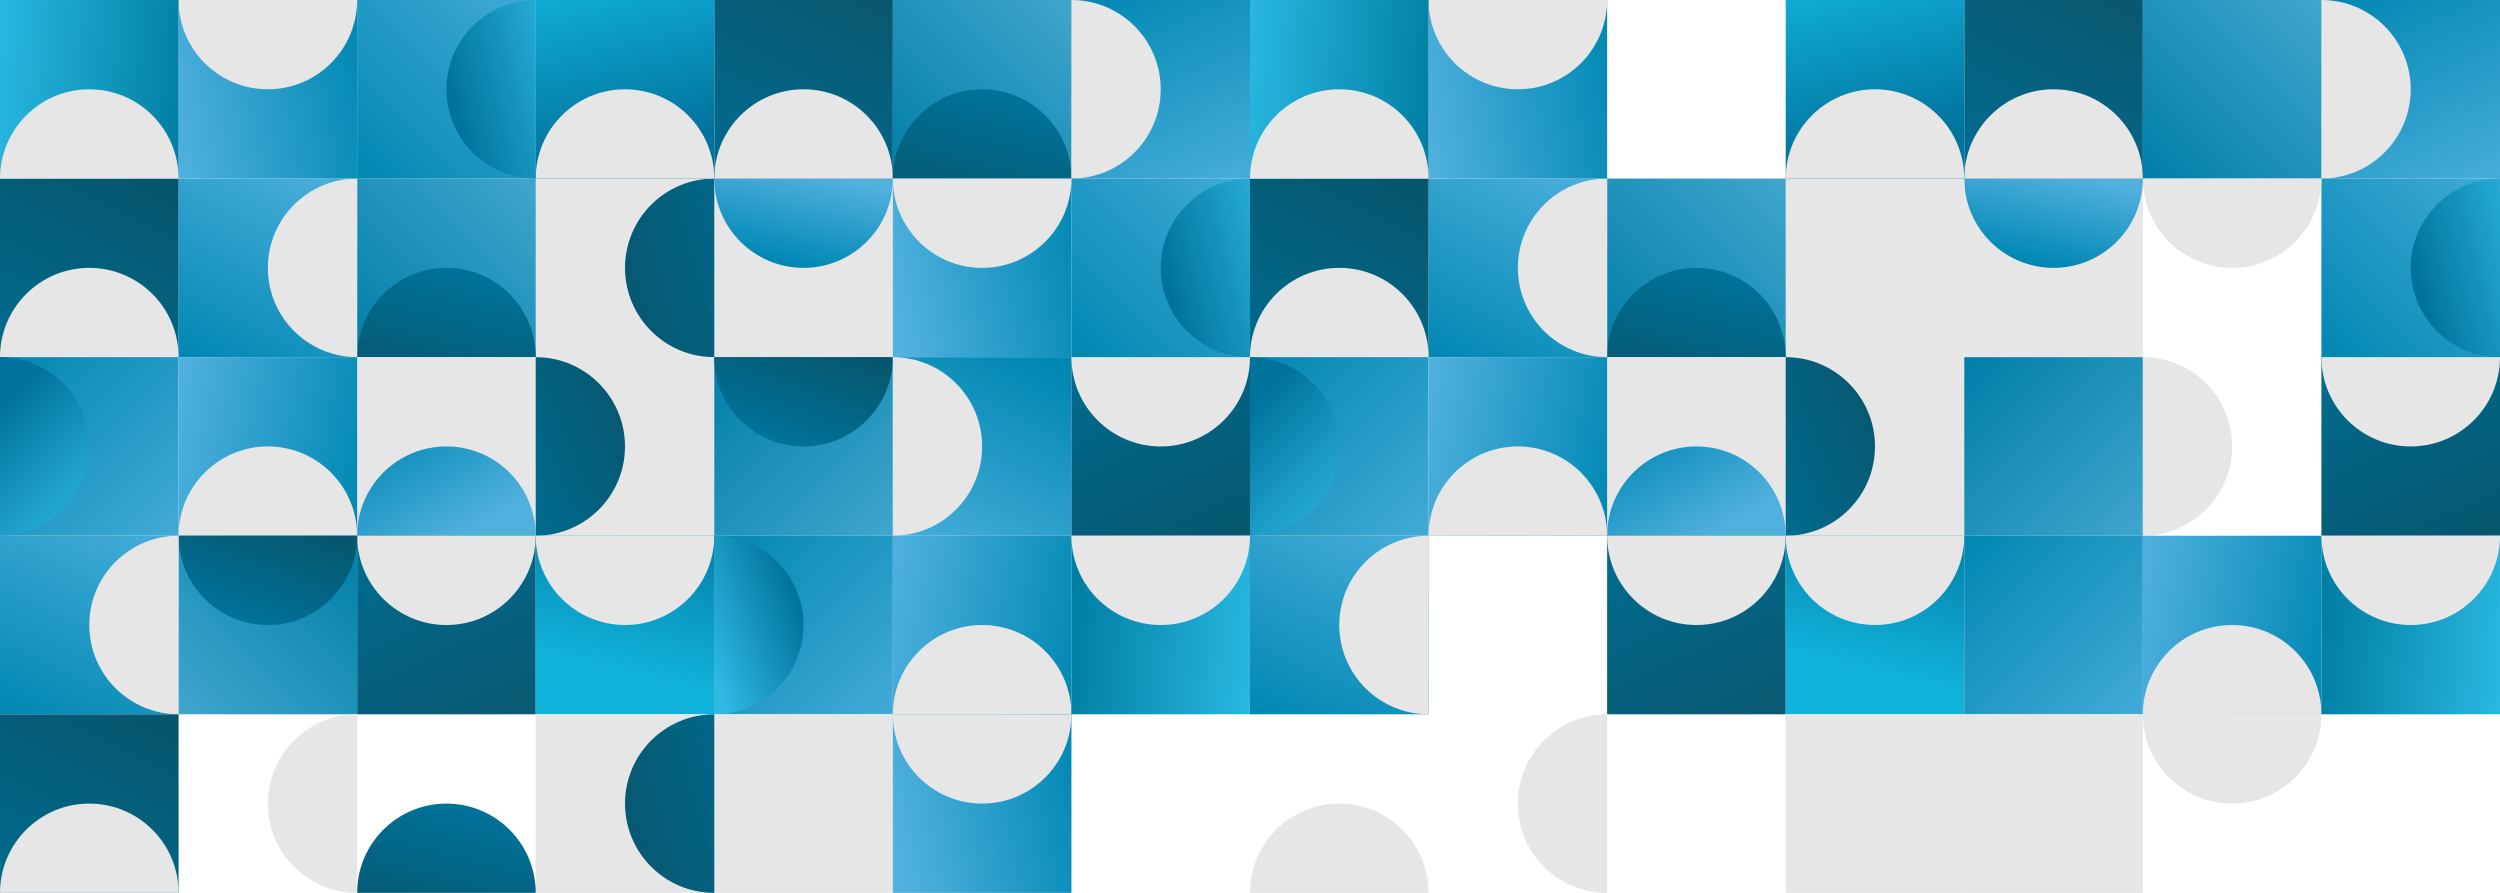 <?xml version="1.0" encoding="UTF-8"?>
<!DOCTYPE svg PUBLIC "-//W3C//DTD SVG 1.1//EN" "http://www.w3.org/Graphics/SVG/1.1/DTD/svg11.dtd">
<!-- Creator: CorelDRAW -->
<svg xmlns="http://www.w3.org/2000/svg" xml:space="preserve" width="4268.05mm" height="1524.34mm" version="1.1" style="shape-rendering:geometricPrecision; text-rendering:geometricPrecision; image-rendering:optimizeQuality; fill-rule:evenodd; clip-rule:evenodd"
viewBox="0 0 168119.17 60043.86"
 xmlns:xlink="http://www.w3.org/1999/xlink"
 xmlns:xodm="http://www.corel.com/coreldraw/odm/2003">
 <defs>
  <style type="text/css">
   <![CDATA[
    .fil0 {fill:#E6E6E6;fill-rule:nonzero}
    .fil4 {fill:url(#id0)}
    .fil45 {fill:url(#id1)}
    .fil30 {fill:url(#id2)}
    .fil33 {fill:url(#id3)}
    .fil44 {fill:url(#id4)}
    .fil34 {fill:url(#id5)}
    .fil57 {fill:url(#id6)}
    .fil32 {fill:url(#id7)}
    .fil22 {fill:url(#id8)}
    .fil54 {fill:url(#id9)}
    .fil58 {fill:url(#id10)}
    .fil52 {fill:url(#id11)}
    .fil36 {fill:url(#id12)}
    .fil6 {fill:url(#id13)}
    .fil13 {fill:url(#id14)}
    .fil24 {fill:url(#id15)}
    .fil21 {fill:url(#id16)}
    .fil46 {fill:url(#id17)}
    .fil51 {fill:url(#id18)}
    .fil40 {fill:url(#id19)}
    .fil15 {fill:url(#id20)}
    .fil59 {fill:url(#id21)}
    .fil16 {fill:url(#id22)}
    .fil50 {fill:url(#id23)}
    .fil5 {fill:url(#id24)}
    .fil3 {fill:url(#id25)}
    .fil47 {fill:url(#id26)}
    .fil25 {fill:url(#id27)}
    .fil12 {fill:url(#id28)}
    .fil7 {fill:url(#id29)}
    .fil11 {fill:url(#id30)}
    .fil35 {fill:url(#id31)}
    .fil9 {fill:url(#id32)}
    .fil43 {fill:url(#id33)}
    .fil41 {fill:url(#id34)}
    .fil55 {fill:url(#id35)}
    .fil14 {fill:url(#id36)}
    .fil23 {fill:url(#id37)}
    .fil28 {fill:url(#id38)}
    .fil38 {fill:url(#id39)}
    .fil39 {fill:url(#id40)}
    .fil27 {fill:url(#id41)}
    .fil18 {fill:url(#id42)}
    .fil49 {fill:url(#id43)}
    .fil26 {fill:url(#id44)}
    .fil37 {fill:url(#id45)}
    .fil10 {fill:url(#id46)}
    .fil29 {fill:url(#id47)}
    .fil8 {fill:url(#id48)}
    .fil48 {fill:url(#id49)}
    .fil20 {fill:url(#id50)}
    .fil17 {fill:url(#id51)}
    .fil56 {fill:url(#id52)}
    .fil19 {fill:url(#id53)}
    .fil1 {fill:url(#id54)}
    .fil2 {fill:url(#id55)}
    .fil42 {fill:url(#id56)}
    .fil31 {fill:url(#id57)}
    .fil53 {fill:url(#id58)}
   ]]>
  </style>
  <linearGradient id="id0" gradientUnits="objectBoundingBox" x1="19.823%" y1="139.644%" x2="80.178%" y2="18.932%">
   <stop offset="0" style="stop-opacity:1; stop-color:#06576E"/>
   <stop offset="1" style="stop-opacity:1; stop-color:#007198"/>
  </linearGradient>
  <linearGradient id="id1" gradientUnits="userSpaceOnUse" x1="144101.98" y1="12009.02" x2="156111.05" y2="0.1">
   <stop offset="0" style="stop-opacity:1; stop-color:#007EA8"/>
   <stop offset="1" style="stop-opacity:1; stop-color:#40A6CD"/>
  </linearGradient>
  <linearGradient id="id2" gradientUnits="userSpaceOnUse" x1="48033.85" y1="36026.67" x2="60042.26" y2="48035.03">
   <stop offset="0" style="stop-opacity:1; stop-color:#0087B2"/>
   <stop offset="1" style="stop-opacity:1; stop-color:#43AAD7"/>
  </linearGradient>
  <linearGradient id="id3" gradientUnits="objectBoundingBox" x1="0%" y1="45.025%" x2="104.137%" y2="54.974%">
   <stop offset="0" style="stop-opacity:1; stop-color:#007EA3"/>
   <stop offset="1" style="stop-opacity:1; stop-color:#29B8E0"/>
  </linearGradient>
  <linearGradient id="id4" gradientUnits="userSpaceOnUse" xlink:href="#id3" x1="96565.26" y1="6601.67" x2="83563.19" y2="5406.95">
  </linearGradient>
  <linearGradient id="id5" gradientUnits="objectBoundingBox" xlink:href="#id1" x1="99.999%" y1="0%" x2="0.001%" y2="99.999%">
  </linearGradient>
  <linearGradient id="id6" gradientUnits="userSpaceOnUse" xlink:href="#id2" x1="132093.03" y1="36026.67" x2="144101.44" y2="48035.03">
  </linearGradient>
  <linearGradient id="id7" gradientUnits="userSpaceOnUse" x1="72932.79" y1="43318.42" x2="59160.45" y2="40743.29">
   <stop offset="0" style="stop-opacity:1; stop-color:#0088B3"/>
   <stop offset="1" style="stop-opacity:1; stop-color:#51B1DF"/>
  </linearGradient>
  <linearGradient id="id8" gradientUnits="objectBoundingBox" xlink:href="#id0" x1="80.177%" y1="0%" x2="19.822%" y2="81.068%">
  </linearGradient>
  <linearGradient id="id9" gradientUnits="userSpaceOnUse" xlink:href="#id7" x1="108958.16" y1="31309.58" x2="95185.82" y2="28734.45">
  </linearGradient>
  <linearGradient id="id10" gradientUnits="userSpaceOnUse" xlink:href="#id7" x1="156991.97" y1="43318.42" x2="143219.63" y2="40743.29">
  </linearGradient>
  <linearGradient id="id11" gradientUnits="userSpaceOnUse" xlink:href="#id2" x1="84059.22" y1="24017.83" x2="96067.63" y2="36026.2">
  </linearGradient>
  <linearGradient id="id12" gradientUnits="userSpaceOnUse" x1="2692.6" y1="49267.12" x2="9315.58" y2="34794.21">
   <stop offset="0" style="stop-opacity:1; stop-color:#0087B2"/>
   <stop offset="1" style="stop-opacity:1; stop-color:#47ADDA"/>
  </linearGradient>
  <linearGradient id="id13" gradientUnits="objectBoundingBox" x1="77.917%" y1="0%" x2="22.084%" y2="110.235%">
   <stop offset="0" style="stop-opacity:1; stop-color:#06566D"/>
   <stop offset="1" style="stop-opacity:1; stop-color:#006C90"/>
  </linearGradient>
  <linearGradient id="id14" gradientUnits="userSpaceOnUse" xlink:href="#id1" x1="60042.8" y1="12009.02" x2="72051.87" y2="0.1">
  </linearGradient>
  <linearGradient id="id15" gradientUnits="userSpaceOnUse" xlink:href="#id13" x1="81407.66" y1="37255.76" x2="74702.75" y2="22788.86">
  </linearGradient>
  <linearGradient id="id16" gradientUnits="userSpaceOnUse" xlink:href="#id1" x1="48033.56" y1="24017.85" x2="60042.64" y2="36026.77">
  </linearGradient>
  <linearGradient id="id17" gradientUnits="userSpaceOnUse" xlink:href="#id12" x1="158803.76" y1="-1231.99" x2="165426.74" y2="13240.93">
  </linearGradient>
  <linearGradient id="id18" gradientUnits="userSpaceOnUse" xlink:href="#id13" x1="165466.84" y1="37255.76" x2="158761.93" y2="22788.86">
  </linearGradient>
  <linearGradient id="id19" gradientUnits="objectBoundingBox" xlink:href="#id12" x1="22.423%" y1="110.26%" x2="77.578%" y2="0%">
  </linearGradient>
  <linearGradient id="id20" gradientUnits="userSpaceOnUse" xlink:href="#id12" x1="74744.58" y1="-1231.99" x2="81367.56" y2="13240.93">
  </linearGradient>
  <linearGradient id="id21" gradientUnits="userSpaceOnUse" xlink:href="#id12" x1="86751.77" y1="49267.12" x2="93374.76" y2="34794.21">
  </linearGradient>
  <linearGradient id="id22" gradientUnits="objectBoundingBox" xlink:href="#id2" x1="6.03782e-05%" y1="100%" x2="99.999%" y2="0%">
  </linearGradient>
  <linearGradient id="id23" gradientUnits="userSpaceOnUse" xlink:href="#id1" x1="132092.74" y1="24017.85" x2="144101.82" y2="36026.77">
  </linearGradient>
  <linearGradient id="id24" gradientUnits="objectBoundingBox" xlink:href="#id12" x1="22.423%" y1="110.26%" x2="77.578%" y2="0%">
  </linearGradient>
  <linearGradient id="id25" gradientUnits="objectBoundingBox" xlink:href="#id1" x1="0.001%" y1="100.001%" x2="99.999%" y2="0.001%">
  </linearGradient>
  <linearGradient id="id26" gradientUnits="objectBoundingBox" xlink:href="#id2" x1="6.03782e-05%" y1="100%" x2="99.999%" y2="0%">
  </linearGradient>
  <linearGradient id="id27" gradientUnits="userSpaceOnUse" xlink:href="#id2" x1="0.04" y1="24017.83" x2="12008.45" y2="36026.2">
  </linearGradient>
  <linearGradient id="id28" gradientUnits="userSpaceOnUse" xlink:href="#id3" x1="12506.08" y1="6601.67" x2="-495.99" y2="5406.95">
  </linearGradient>
  <linearGradient id="id29" gradientUnits="objectBoundingBox" x1="77.343%" y1="0%" x2="22.658%" y2="110.278%">
   <stop offset="0" style="stop-opacity:1; stop-color:#095870"/>
   <stop offset="1" style="stop-opacity:1; stop-color:#006D92"/>
  </linearGradient>
  <linearGradient id="id30" gradientUnits="userSpaceOnUse" xlink:href="#id7" x1="24899.7" y1="4716.67" x2="11127.37" y2="7291.8">
  </linearGradient>
  <linearGradient id="id31" gradientUnits="objectBoundingBox" xlink:href="#id0" x1="80.177%" y1="0%" x2="19.822%" y2="81.068%">
  </linearGradient>
  <linearGradient id="id32" gradientUnits="objectBoundingBox" xlink:href="#id2" x1="5.88912e-05%" y1="100%" x2="99.999%" y2="0%">
  </linearGradient>
  <linearGradient id="id33" gradientUnits="userSpaceOnUse" xlink:href="#id7" x1="108958.88" y1="4716.67" x2="95186.55" y2="7291.8">
  </linearGradient>
  <linearGradient id="id34" gradientUnits="objectBoundingBox" xlink:href="#id13" x1="77.917%" y1="0%" x2="22.084%" y2="110.235%">
  </linearGradient>
  <linearGradient id="id35" gradientUnits="userSpaceOnUse" xlink:href="#id29" x1="117363.84" y1="49269.27" x2="110797.09" y2="34792.48">
  </linearGradient>
  <linearGradient id="id36" gradientUnits="objectBoundingBox" xlink:href="#id0" x1="19.823%" y1="139.644%" x2="80.178%" y2="18.932%">
  </linearGradient>
  <linearGradient id="id37" gradientUnits="objectBoundingBox" xlink:href="#id12" x1="77.577%" y1="0%" x2="22.422%" y2="110.259%">
  </linearGradient>
  <linearGradient id="id38" gradientUnits="userSpaceOnUse" xlink:href="#id29" x1="33304.66" y1="49269.27" x2="26737.91" y2="34792.48">
  </linearGradient>
  <linearGradient id="id39" gradientUnits="objectBoundingBox" xlink:href="#id1" x1="0.001%" y1="100.001%" x2="99.999%" y2="0.001%">
  </linearGradient>
  <linearGradient id="id40" gradientUnits="objectBoundingBox" xlink:href="#id0" x1="19.823%" y1="139.644%" x2="80.178%" y2="18.932%">
  </linearGradient>
  <linearGradient id="id41" gradientUnits="userSpaceOnUse" xlink:href="#id7" x1="24898.98" y1="31309.58" x2="11126.64" y2="28734.45">
  </linearGradient>
  <linearGradient id="id42" gradientUnits="objectBoundingBox" xlink:href="#id7" x1="107.345%" y1="39.278%" x2="0%" y2="60.722%">
  </linearGradient>
  <linearGradient id="id43" gradientUnits="userSpaceOnUse" x1="111359.01" y1="27594.28" x2="116034.18" y2="35392.62">
   <stop offset="0" style="stop-opacity:1; stop-color:#0087B4"/>
   <stop offset="1" style="stop-opacity:1; stop-color:#50B0DE"/>
  </linearGradient>
  <linearGradient id="id44" gradientUnits="userSpaceOnUse" x1="1136.85" y1="26398.22" x2="8384.55" y2="33645.91">
   <stop offset="0" style="stop-opacity:1; stop-color:#00739D"/>
   <stop offset="1" style="stop-opacity:1; stop-color:#2FB9E3"/>
  </linearGradient>
  <linearGradient id="id45" gradientUnits="objectBoundingBox" xlink:href="#id43" x1="27.341%" y1="89.441%" x2="66.274%" y2="0%">
  </linearGradient>
  <linearGradient id="id46" gradientUnits="objectBoundingBox" xlink:href="#id44" x1="18.934%" y1="80.178%" x2="139.644%" y2="19.823%">
  </linearGradient>
  <linearGradient id="id47" gradientUnits="userSpaceOnUse" x1="45402.29" y1="33094.01" x2="42477.07" y2="45333.32">
   <stop offset="0" style="stop-opacity:1; stop-color:#00739D"/>
   <stop offset="1" style="stop-opacity:1; stop-color:#11B2DB"/>
  </linearGradient>
  <linearGradient id="id48" gradientUnits="userSpaceOnUse" xlink:href="#id47" x1="45403.11" y1="9306.7" x2="42477.89" y2="-2932.6">
  </linearGradient>
  <linearGradient id="id49" gradientUnits="objectBoundingBox" xlink:href="#id44" x1="18.934%" y1="80.178%" x2="139.644%" y2="19.823%">
  </linearGradient>
  <linearGradient id="id50" gradientUnits="objectBoundingBox" x1="78.762%" y1="18.036%" x2="0%" y2="83.851%">
   <stop offset="0" style="stop-opacity:1; stop-color:#065973"/>
   <stop offset="1" style="stop-opacity:1; stop-color:#006A8C"/>
  </linearGradient>
  <linearGradient id="id51" gradientUnits="objectBoundingBox" xlink:href="#id44" x1="18.934%" y1="80.178%" x2="139.644%" y2="19.823%">
  </linearGradient>
  <linearGradient id="id52" gradientUnits="userSpaceOnUse" xlink:href="#id47" x1="129461.47" y1="33094.01" x2="126536.25" y2="45333.32">
  </linearGradient>
  <linearGradient id="id53" gradientUnits="userSpaceOnUse" xlink:href="#id43" x1="27299.83" y1="27594.28" x2="31975" y2="35392.62">
  </linearGradient>
  <linearGradient id="id54" gradientUnits="objectBoundingBox" xlink:href="#id43" x1="27.341%" y1="89.441%" x2="66.274%" y2="0%">
  </linearGradient>
  <linearGradient id="id55" gradientUnits="objectBoundingBox" xlink:href="#id50" x1="21.238%" y1="81.964%" x2="136.794%" y2="16.149%">
  </linearGradient>
  <linearGradient id="id56" gradientUnits="userSpaceOnUse" xlink:href="#id47" x1="129462.29" y1="9306.7" x2="126537.07" y2="-2932.6">
  </linearGradient>
  <linearGradient id="id57" gradientUnits="objectBoundingBox" xlink:href="#id44" x1="81.066%" y1="19.822%" x2="0%" y2="80.177%">
  </linearGradient>
  <linearGradient id="id58" gradientUnits="userSpaceOnUse" xlink:href="#id44" x1="85196.03" y1="26398.22" x2="92443.73" y2="33645.91">
  </linearGradient>
 </defs>
 <g id="Camada_x0020_1">
  <polygon class="fil0" points="48034.67,24017.79 60043.08,24017.79 60043.08,12008.82 48034.67,12008.82 "/>
  <path class="fil1" d="M48034.67 12008.97l12008.41 0c0,3315.83 -2688.15,6004.23 -6004.23,6004.23 -3315.83,0 -6004.18,-2688.41 -6004.18,-6004.23z"/>
  <polygon class="fil0" points="36026.2,24017.79 48034.72,24017.79 48034.72,12008.82 36026.2,12008.82 "/>
  <path class="fil2" d="M48034.67 12008.97l0 12008.82c-3315.88,0 -6004.08,-2688.4 -6004.08,-6004.59 0,-3316.03 2688.2,-6004.23 6004.08,-6004.23z"/>
  <polygon class="fil3" points="24016.88,24017.79 36026.2,24017.79 36026.2,12008.97 24016.88,12008.97 "/>
  <path class="fil4" d="M36026.2 24017.79l-12009.33 0c0,-3316.43 2688.71,-6004.59 6004.74,-6004.59 3316.39,0 6004.59,2688.15 6004.59,6004.59z"/>
  <polygon class="fil5" points="12008.87,24017.79 24016.82,24017.79 24016.82,12008.97 12008.87,12008.97 "/>
  <path class="fil0" d="M24016.88 12008.97l0 12008.82c-3315.52,0 -6003.72,-2688.4 -6003.72,-6004.59 0,-3315.52 2688.2,-6004.23 6003.72,-6004.23z"/>
  <polygon class="fil6" points="-0,24017.79 12008.87,24017.79 12008.87,12008.97 -0,12008.97 "/>
  <path class="fil0" d="M12008.87 24017.79l-12008.87 0c0,-3316.43 2688.25,-6004.59 6004.64,-6004.59 3315.93,0 6004.23,2688.15 6004.23,6004.59z"/>
  <polygon class="fil7" points="48034.67,12008.41 60043.08,12008.41 60043.08,0 48034.67,0 "/>
  <path class="fil0" d="M60043.08 12008.41l-12008.41 0c0,-3315.82 2688.35,-6004.23 6004.59,-6004.23 3315.67,0 6003.83,2688.41 6003.83,6004.23z"/>
  <polygon class="fil8" points="36026.2,12008.41 48034.67,12008.41 48034.67,0 36026.2,0 "/>
  <path class="fil0" d="M48034.67 12008.41l-12008.47 0c0,-3315.47 2688.2,-6003.88 6004.38,-6003.88 3315.88,0 6004.08,2688.41 6004.08,6003.88z"/>
  <polygon class="fil9" points="24017.74,12008.41 36026.2,12008.41 36026.2,0 24017.74,0 "/>
  <path class="fil10" d="M36026.2 0l0 12008.41c-3316.03,0 -6004.23,-2688.15 -6004.23,-6004.23 0,-3315.83 2688.2,-6004.18 6004.23,-6004.18z"/>
  <polygon class="fil11" points="12009.23,12008.41 24017.74,12008.41 24017.74,0 12009.23,0 "/>
  <path class="fil0" d="M12009.23 0l12008.52 0c0,3316.03 -2688.2,6004.18 -6004.23,6004.18 -3315.87,0 -6004.28,-2688.15 -6004.28,-6004.18z"/>
  <polygon class="fil12" points="0.82,12008.41 12009.23,12008.41 12009.23,0 0.82,0 "/>
  <path class="fil0" d="M12009.23 12008.41l-12008.41 0c0,-3315.47 2688.25,-6003.88 6004.23,-6003.88 3315.93,0 6004.18,2688.41 6004.18,6003.88z"/>
  <polygon class="fil13" points="60042.65,12008.87 72051.97,12008.87 72051.97,0.05 60042.65,0.05 "/>
  <path class="fil14" d="M72051.97 12008.87l-12009.33 0c0,-3316.44 2688.71,-6004.59 6004.74,-6004.59 3316.39,0 6004.59,2688.15 6004.59,6004.59z"/>
  <polygon class="fil15" points="84060,0.01 72052.04,0.01 72052.04,12008.83 84060,12008.83 "/>
  <path class="fil0" d="M72051.99 12008.83l0 -12008.82c3315.52,0 6003.72,2688.41 6003.72,6004.59 0,3315.52 -2688.2,6004.23 -6003.72,6004.23z"/>
  <polygon class="fil16" points="72051.12,24017.81 84059.58,24017.81 84059.58,12009.4 72051.12,12009.4 "/>
  <path class="fil17" d="M84059.58 12009.4l0 12008.41c-3316.03,0 -6004.23,-2688.15 -6004.23,-6004.23 0,-3315.83 2688.2,-6004.18 6004.23,-6004.18z"/>
  <polygon class="fil18" points="60042.6,24017.81 72051.12,24017.81 72051.12,12009.4 60042.6,12009.4 "/>
  <path class="fil0" d="M60042.6 12009.4l12008.52 0c0,3316.03 -2688.2,6004.18 -6004.23,6004.18 -3315.87,0 -6004.28,-2688.15 -6004.28,-6004.18z"/>
  <polygon class="fil0" points="36024.95,24017.8 24016.53,24017.8 24016.53,36026.77 36024.95,36026.77 "/>
  <path class="fil19" d="M36024.95 36026.62l-12008.41 0c0,-3315.82 2688.15,-6004.23 6004.23,-6004.23 3315.83,0 6004.18,2688.41 6004.18,6004.23z"/>
  <polygon class="fil0" points="48033.41,24017.8 36024.9,24017.8 36024.9,36026.77 48033.41,36026.77 "/>
  <path class="fil20" d="M36024.95 36026.62l0 -12008.82c3315.87,0 6004.08,2688.41 6004.08,6004.59 0,3316.03 -2688.2,6004.23 -6004.08,6004.23z"/>
  <polygon class="fil21" points="60042.74,24017.8 48033.41,24017.8 48033.41,36026.62 60042.74,36026.62 "/>
  <path class="fil22" d="M48033.41 24017.8l12009.33 0c0,3316.44 -2688.71,6004.59 -6004.74,6004.59 -3316.39,0 -6004.59,-2688.15 -6004.59,-6004.59z"/>
  <polygon class="fil23" points="72050.74,24017.8 60042.79,24017.8 60042.79,36026.62 72050.74,36026.62 "/>
  <path class="fil0" d="M60042.74 36026.62l0 -12008.82c3315.52,0 6003.72,2688.41 6003.72,6004.59 0,3315.52 -2688.2,6004.23 -6003.72,6004.23z"/>
  <polygon class="fil24" points="84059.61,24017.8 72050.74,24017.8 72050.74,36026.62 84059.61,36026.62 "/>
  <path class="fil0" d="M72050.74 24017.8l12008.87 0c0,3316.44 -2688.25,6004.59 -6004.64,6004.59 -3315.93,0 -6004.23,-2688.15 -6004.23,-6004.59z"/>
  <polygon class="fil25" points="12008.5,24017.78 0.04,24017.78 0.04,36026.2 12008.5,36026.2 "/>
  <path class="fil26" d="M0.04 36026.2l0 -12008.41c3316.03,0 6004.23,2688.15 6004.23,6004.23 0,3315.83 -2688.2,6004.18 -6004.23,6004.18z"/>
  <polygon class="fil27" points="24017.01,24017.78 12008.5,24017.78 12008.5,36026.2 24017.01,36026.2 "/>
  <path class="fil0" d="M24017.01 36026.2l-12008.52 0c0,-3316.03 2688.2,-6004.18 6004.23,-6004.18 3315.87,0 6004.28,2688.16 6004.28,6004.18z"/>
  <polygon class="fil28" points="36025.38,36026.62 24016.97,36026.62 24016.97,48035.03 36025.38,48035.03 "/>
  <path class="fil0" d="M24016.97 36026.62l12008.41 0c0,3315.83 -2688.36,6004.23 -6004.59,6004.23 -3315.67,0 -6003.82,-2688.4 -6003.82,-6004.23z"/>
  <polygon class="fil29" points="48033.85,36026.62 36025.38,36026.62 36025.38,48035.03 48033.85,48035.03 "/>
  <path class="fil0" d="M36025.38 36026.62l12008.47 0c0,3315.47 -2688.2,6003.88 -6004.38,6003.88 -3315.88,0 -6004.08,-2688.41 -6004.08,-6003.88z"/>
  <polygon class="fil30" points="60042.31,36026.62 48033.85,36026.62 48033.85,48035.03 60042.31,48035.03 "/>
  <path class="fil31" d="M48033.85 48035.03l0 -12008.41c3316.03,0 6004.23,2688.15 6004.23,6004.23 0,3315.83 -2688.2,6004.18 -6004.23,6004.18z"/>
  <polygon class="fil32" points="72050.83,36026.62 60042.31,36026.62 60042.31,48035.03 72050.83,48035.03 "/>
  <path class="fil0" d="M72050.83 48035.03l-12008.52 0c0,-3316.03 2688.2,-6004.18 6004.23,-6004.18 3315.88,0 6004.29,2688.15 6004.29,6004.18z"/>
  <polygon class="fil33" points="84059.24,36026.62 72050.83,36026.62 72050.83,48035.03 84059.24,48035.03 "/>
  <path class="fil0" d="M72050.83 36026.62l12008.41 0c0,3315.47 -2688.25,6003.88 -6004.23,6003.88 -3315.93,0 -6004.18,-2688.41 -6004.18,-6003.88z"/>
  <polygon class="fil34" points="24017.41,36026.16 12008.08,36026.16 12008.08,48034.98 24017.41,48034.98 "/>
  <path class="fil35" d="M12008.08 36026.16l12009.33 0c0,3316.44 -2688.71,6004.59 -6004.74,6004.59 -3316.39,0 -6004.59,-2688.15 -6004.59,-6004.59z"/>
  <polygon class="fil36" points="0.06,48035.02 12008.01,48035.02 12008.01,36026.2 0.06,36026.2 "/>
  <path class="fil0" d="M12008.06 36026.2l0 12008.82c-3315.52,0 -6003.72,-2688.41 -6003.72,-6004.59 0,-3315.52 2688.2,-6004.23 6003.72,-6004.23z"/>
  <polygon class="fil0" points="132093.85,24017.79 144102.26,24017.79 144102.26,12008.82 132093.85,12008.82 "/>
  <path class="fil37" d="M132093.85 12008.97l12008.41 0c0,3315.83 -2688.15,6004.23 -6004.23,6004.23 -3315.83,0 -6004.18,-2688.41 -6004.18,-6004.23z"/>
  <polygon class="fil0" points="120085.38,24017.79 132093.9,24017.79 132093.9,12008.82 120085.38,12008.82 "/>
  <path class="fil2" d="M132093.85 12008.97l0 12008.82c-3315.88,0 -6004.08,-2688.4 -6004.08,-6004.59 0,-3316.03 2688.2,-6004.23 6004.08,-6004.23z"/>
  <polygon class="fil38" points="108076.06,24017.79 120085.38,24017.79 120085.38,12008.97 108076.06,12008.97 "/>
  <path class="fil39" d="M120085.38 24017.79l-12009.33 0c0,-3316.43 2688.71,-6004.59 6004.74,-6004.59 3316.39,0 6004.59,2688.15 6004.59,6004.59z"/>
  <polygon class="fil40" points="96068.05,24017.79 108076,24017.79 108076,12008.97 96068.05,12008.97 "/>
  <path class="fil0" d="M108076.06 12008.97l0 12008.82c-3315.52,0 -6003.72,-2688.4 -6003.72,-6004.59 0,-3315.52 2688.2,-6004.23 6003.72,-6004.23z"/>
  <polygon class="fil41" points="84059.18,24017.79 96068.05,24017.79 96068.05,12008.97 84059.18,12008.97 "/>
  <path class="fil0" d="M96068.05 24017.79l-12008.87 0c0,-3316.43 2688.25,-6004.59 6004.64,-6004.59 3315.93,0 6004.23,2688.15 6004.23,6004.59z"/>
  <polygon class="fil7" points="132093.85,12008.41 144102.26,12008.41 144102.26,0 132093.85,0 "/>
  <path class="fil0" d="M144102.26 12008.41l-12008.41 0c0,-3315.82 2688.35,-6004.23 6004.59,-6004.23 3315.67,0 6003.83,2688.41 6003.83,6004.23z"/>
  <polygon class="fil42" points="120085.38,12008.41 132093.85,12008.41 132093.85,0 120085.38,0 "/>
  <path class="fil0" d="M132093.85 12008.41l-12008.47 0c0,-3315.47 2688.2,-6003.88 6004.38,-6003.88 3315.88,0 6004.08,2688.41 6004.08,6003.88z"/>
  <polygon class="fil9" points="108076.92,12008.41 120085.38,12008.41 120085.38,0 108076.92,0 "/>
  <path class="fil10" d="M120085.38 0l0 12008.41c-3316.03,0 -6004.23,-2688.15 -6004.23,-6004.23 0,-3315.83 2688.2,-6004.18 6004.23,-6004.18z"/>
  <polygon class="fil43" points="96068.41,12008.41 108076.92,12008.41 108076.92,0 96068.41,0 "/>
  <path class="fil0" d="M96068.41 0l12008.52 0c0,3316.03 -2688.2,6004.18 -6004.23,6004.18 -3315.87,0 -6004.28,-2688.15 -6004.28,-6004.18z"/>
  <polygon class="fil44" points="84060,12008.41 96068.41,12008.41 96068.41,0 84060,0 "/>
  <path class="fil0" d="M96068.41 12008.41l-12008.41 0c0,-3315.47 2688.25,-6003.88 6004.23,-6003.88 3315.93,0 6004.18,2688.41 6004.18,6003.88z"/>
  <polygon class="fil45" points="144101.83,12008.87 156111.15,12008.87 156111.15,0.05 144101.83,0.05 "/>
  <path class="fil14" d="M156111.15 12008.87l-12009.33 0c0,-3316.44 2688.71,-6004.59 6004.74,-6004.59 3316.39,0 6004.59,2688.15 6004.59,6004.59z"/>
  <polygon class="fil46" points="168119.17,0.01 156111.22,0.01 156111.22,12008.83 168119.17,12008.83 "/>
  <path class="fil0" d="M156111.17 12008.83l0 -12008.82c3315.52,0 6003.72,2688.41 6003.72,6004.59 0,3315.52 -2688.2,6004.23 -6003.72,6004.23z"/>
  <polygon class="fil47" points="156110.3,24017.81 168118.76,24017.81 168118.76,12009.4 156110.3,12009.4 "/>
  <path class="fil48" d="M168118.76 12009.4l0 12008.41c-3316.03,0 -6004.23,-2688.15 -6004.23,-6004.23 0,-3315.83 2688.2,-6004.18 6004.23,-6004.18z"/>
  <polygon class="fil18" points="144101.78,24017.81 156110.3,24017.81 156110.3,12009.4 144101.78,12009.4 "/>
  <path class="fil0" d="M144101.78 12009.4l12008.52 0c0,3316.03 -2688.2,6004.18 -6004.23,6004.18 -3315.87,0 -6004.28,-2688.15 -6004.28,-6004.18z"/>
  <polygon class="fil0" points="120084.13,24017.8 108075.71,24017.8 108075.71,36026.77 120084.13,36026.77 "/>
  <path class="fil49" d="M120084.13 36026.62l-12008.41 0c0,-3315.82 2688.15,-6004.23 6004.23,-6004.23 3315.83,0 6004.18,2688.41 6004.18,6004.23z"/>
  <polygon class="fil0" points="132092.59,24017.8 120084.08,24017.8 120084.08,36026.77 132092.59,36026.77 "/>
  <path class="fil20" d="M120084.13 36026.62l0 -12008.82c3315.87,0 6004.08,2688.41 6004.08,6004.59 0,3316.03 -2688.2,6004.23 -6004.08,6004.23z"/>
  <polygon class="fil50" points="144101.92,24017.8 132092.59,24017.8 132092.59,36026.62 144101.92,36026.62 "/>
  <path class="fil22" d="M132092.59 24017.8l12009.33 0c0,3316.44 -2688.71,6004.59 -6004.74,6004.59 -3316.39,0 -6004.59,-2688.15 -6004.59,-6004.59z"/>
  <polygon class="fil23" points="156109.92,24017.8 144101.97,24017.8 144101.97,36026.62 156109.92,36026.62 "/>
  <path class="fil0" d="M144101.92 36026.62l0 -12008.82c3315.52,0 6003.72,2688.41 6003.72,6004.59 0,3315.52 -2688.2,6004.23 -6003.72,6004.23z"/>
  <polygon class="fil51" points="168118.79,24017.8 156109.92,24017.8 156109.92,36026.62 168118.79,36026.62 "/>
  <path class="fil0" d="M156109.92 24017.8l12008.87 0c0,3316.44 -2688.25,6004.59 -6004.64,6004.59 -3315.93,0 -6004.23,-2688.15 -6004.23,-6004.59z"/>
  <polygon class="fil52" points="96067.68,24017.78 84059.22,24017.78 84059.22,36026.2 96067.68,36026.2 "/>
  <path class="fil53" d="M84059.22 36026.2l0 -12008.41c3316.03,0 6004.23,2688.15 6004.23,6004.23 0,3315.83 -2688.2,6004.18 -6004.23,6004.18z"/>
  <polygon class="fil54" points="108076.19,24017.78 96067.68,24017.78 96067.68,36026.2 108076.19,36026.2 "/>
  <path class="fil0" d="M108076.19 36026.2l-12008.52 0c0,-3316.03 2688.2,-6004.18 6004.23,-6004.18 3315.87,0 6004.28,2688.16 6004.28,6004.18z"/>
  <polygon class="fil55" points="120084.56,36026.62 108076.15,36026.62 108076.15,48035.03 120084.56,48035.03 "/>
  <path class="fil0" d="M108076.15 36026.62l12008.41 0c0,3315.83 -2688.36,6004.23 -6004.59,6004.23 -3315.67,0 -6003.82,-2688.4 -6003.82,-6004.23z"/>
  <polygon class="fil56" points="132093.03,36026.62 120084.56,36026.62 120084.56,48035.03 132093.03,48035.03 "/>
  <path class="fil0" d="M120084.56 36026.62l12008.47 0c0,3315.47 -2688.2,6003.88 -6004.38,6003.88 -3315.88,0 -6004.08,-2688.41 -6004.08,-6003.88z"/>
  <polygon class="fil57" points="144101.49,36026.62 132093.03,36026.62 132093.03,48035.03 144101.49,48035.03 "/>
  <path class="fil31" d="M132093.03 48035.03l0 -12008.41c3316.03,0 6004.23,2688.15 6004.23,6004.23 0,3315.83 -2688.2,6004.18 -6004.23,6004.18z"/>
  <polygon class="fil58" points="156110.01,36026.62 144101.49,36026.62 144101.49,48035.03 156110.01,48035.03 "/>
  <path class="fil0" d="M156110.01 48035.03l-12008.52 0c0,-3316.03 2688.2,-6004.18 6004.23,-6004.18 3315.88,0 6004.29,2688.15 6004.29,6004.18z"/>
  <polygon class="fil33" points="168118.42,36026.62 156110.01,36026.62 156110.01,48035.03 168118.42,48035.03 "/>
  <path class="fil0" d="M156110.01 36026.62l12008.41 0c0,3315.47 -2688.25,6003.88 -6004.23,6003.88 -3315.93,0 -6004.18,-2688.41 -6004.18,-6003.88z"/>
  <polygon class="fil34" points="108076.59,36026.16 96067.26,36026.16 96067.26,48034.98 108076.59,48034.98 "/>
  <path class="fil35" d="M96067.26 36026.16l12009.33 0c0,3316.44 -2688.71,6004.59 -6004.74,6004.59 -3316.39,0 -6004.59,-2688.15 -6004.59,-6004.59z"/>
  <polygon class="fil59" points="84059.24,48035.02 96067.19,48035.02 96067.19,36026.2 84059.24,36026.2 "/>
  <path class="fil0" d="M96067.24 36026.2l0 12008.82c-3315.52,0 -6003.72,-2688.41 -6003.72,-6004.59 0,-3315.52 2688.2,-6004.23 6003.72,-6004.23z"/>
  <polygon class="fil0" points="48034.67,60043.84 60043.08,60043.84 60043.08,48034.87 48034.67,48034.87 "/>
  <path class="fil1" d="M48034.67 48035.02l12008.41 0c0,3315.83 -2688.15,6004.23 -6004.23,6004.23 -3315.83,0 -6004.18,-2688.41 -6004.18,-6004.23z"/>
  <polygon class="fil0" points="36026.2,60043.84 48034.72,60043.84 48034.72,48034.87 36026.2,48034.87 "/>
  <path class="fil2" d="M48034.67 48035.02l0 12008.82c-3315.88,0 -6004.08,-2688.4 -6004.08,-6004.59 0,-3316.03 2688.2,-6004.23 6004.08,-6004.23z"/>
  <polygon class="fil3" points="24016.88,60043.84 36026.2,60043.84 36026.2,48035.02 24016.88,48035.02 "/>
  <path class="fil4" d="M36026.2 60043.84l-12009.33 0c0,-3316.43 2688.71,-6004.59 6004.74,-6004.59 3316.39,0 6004.59,2688.15 6004.59,6004.59z"/>
  <polygon class="fil5" points="12008.87,60043.84 24016.82,60043.84 24016.82,48035.02 12008.87,48035.02 "/>
  <path class="fil0" d="M24016.88 48035.02l0 12008.82c-3315.52,0 -6003.72,-2688.4 -6003.72,-6004.59 0,-3315.52 2688.2,-6004.23 6003.72,-6004.23z"/>
  <polygon class="fil6" points="-0,60043.84 12008.87,60043.84 12008.87,48035.02 -0,48035.02 "/>
  <path class="fil0" d="M12008.87 60043.84l-12008.87 0c0,-3316.43 2688.25,-6004.59 6004.64,-6004.59 3315.93,0 6004.23,2688.15 6004.23,6004.59z"/>
  <polygon class="fil16" points="72051.12,60043.86 84059.58,60043.86 84059.58,48035.45 72051.12,48035.45 "/>
  <path class="fil17" d="M84059.58 48035.45l0 12008.41c-3316.03,0 -6004.23,-2688.15 -6004.23,-6004.23 0,-3315.83 2688.2,-6004.18 6004.23,-6004.18z"/>
  <polygon class="fil18" points="60042.6,60043.86 72051.12,60043.86 72051.12,48035.45 60042.6,48035.45 "/>
  <path class="fil0" d="M60042.6 48035.45l12008.52 0c0,3316.03 -2688.2,6004.18 -6004.23,6004.18 -3315.87,0 -6004.28,-2688.15 -6004.28,-6004.18z"/>
  <polygon class="fil0" points="132093.85,60043.84 144102.26,60043.84 144102.26,48034.87 132093.85,48034.87 "/>
  <path class="fil37" d="M132093.85 48035.02l12008.41 0c0,3315.83 -2688.15,6004.23 -6004.23,6004.23 -3315.83,0 -6004.18,-2688.41 -6004.18,-6004.23z"/>
  <polygon class="fil0" points="120085.38,60043.84 132093.9,60043.84 132093.9,48034.87 120085.38,48034.87 "/>
  <path class="fil2" d="M132093.85 48035.02l0 12008.82c-3315.88,0 -6004.08,-2688.4 -6004.08,-6004.59 0,-3316.03 2688.2,-6004.23 6004.08,-6004.23z"/>
  <polygon class="fil38" points="108076.06,60043.84 120085.38,60043.84 120085.38,48035.02 108076.06,48035.02 "/>
  <path class="fil39" d="M120085.38 60043.84l-12009.33 0c0,-3316.43 2688.71,-6004.59 6004.74,-6004.59 3316.39,0 6004.59,2688.15 6004.59,6004.59z"/>
  <polygon class="fil40" points="96068.05,60043.84 108076,60043.84 108076,48035.02 96068.05,48035.02 "/>
  <path class="fil0" d="M108076.06 48035.02l0 12008.82c-3315.52,0 -6003.72,-2688.4 -6003.72,-6004.59 0,-3315.52 2688.2,-6004.23 6003.72,-6004.23z"/>
  <polygon class="fil41" points="84059.18,60043.84 96068.05,60043.84 96068.05,48035.02 84059.18,48035.02 "/>
  <path class="fil0" d="M96068.05 60043.84l-12008.87 0c0,-3316.43 2688.25,-6004.59 6004.64,-6004.59 3315.93,0 6004.23,2688.15 6004.23,6004.59z"/>
  <polygon class="fil47" points="156110.3,60043.86 168118.76,60043.86 168118.76,48035.45 156110.3,48035.45 "/>
  <path class="fil48" d="M168118.76 48035.45l0 12008.41c-3316.03,0 -6004.23,-2688.15 -6004.23,-6004.23 0,-3315.83 2688.2,-6004.18 6004.23,-6004.18z"/>
  <polygon class="fil18" points="144101.78,60043.86 156110.3,60043.86 156110.3,48035.45 144101.78,48035.45 "/>
  <path class="fil0" d="M144101.78 48035.45l12008.52 0c0,3316.03 -2688.2,6004.18 -6004.23,6004.18 -3315.87,0 -6004.28,-2688.15 -6004.28,-6004.18z"/>
 </g>
</svg>
